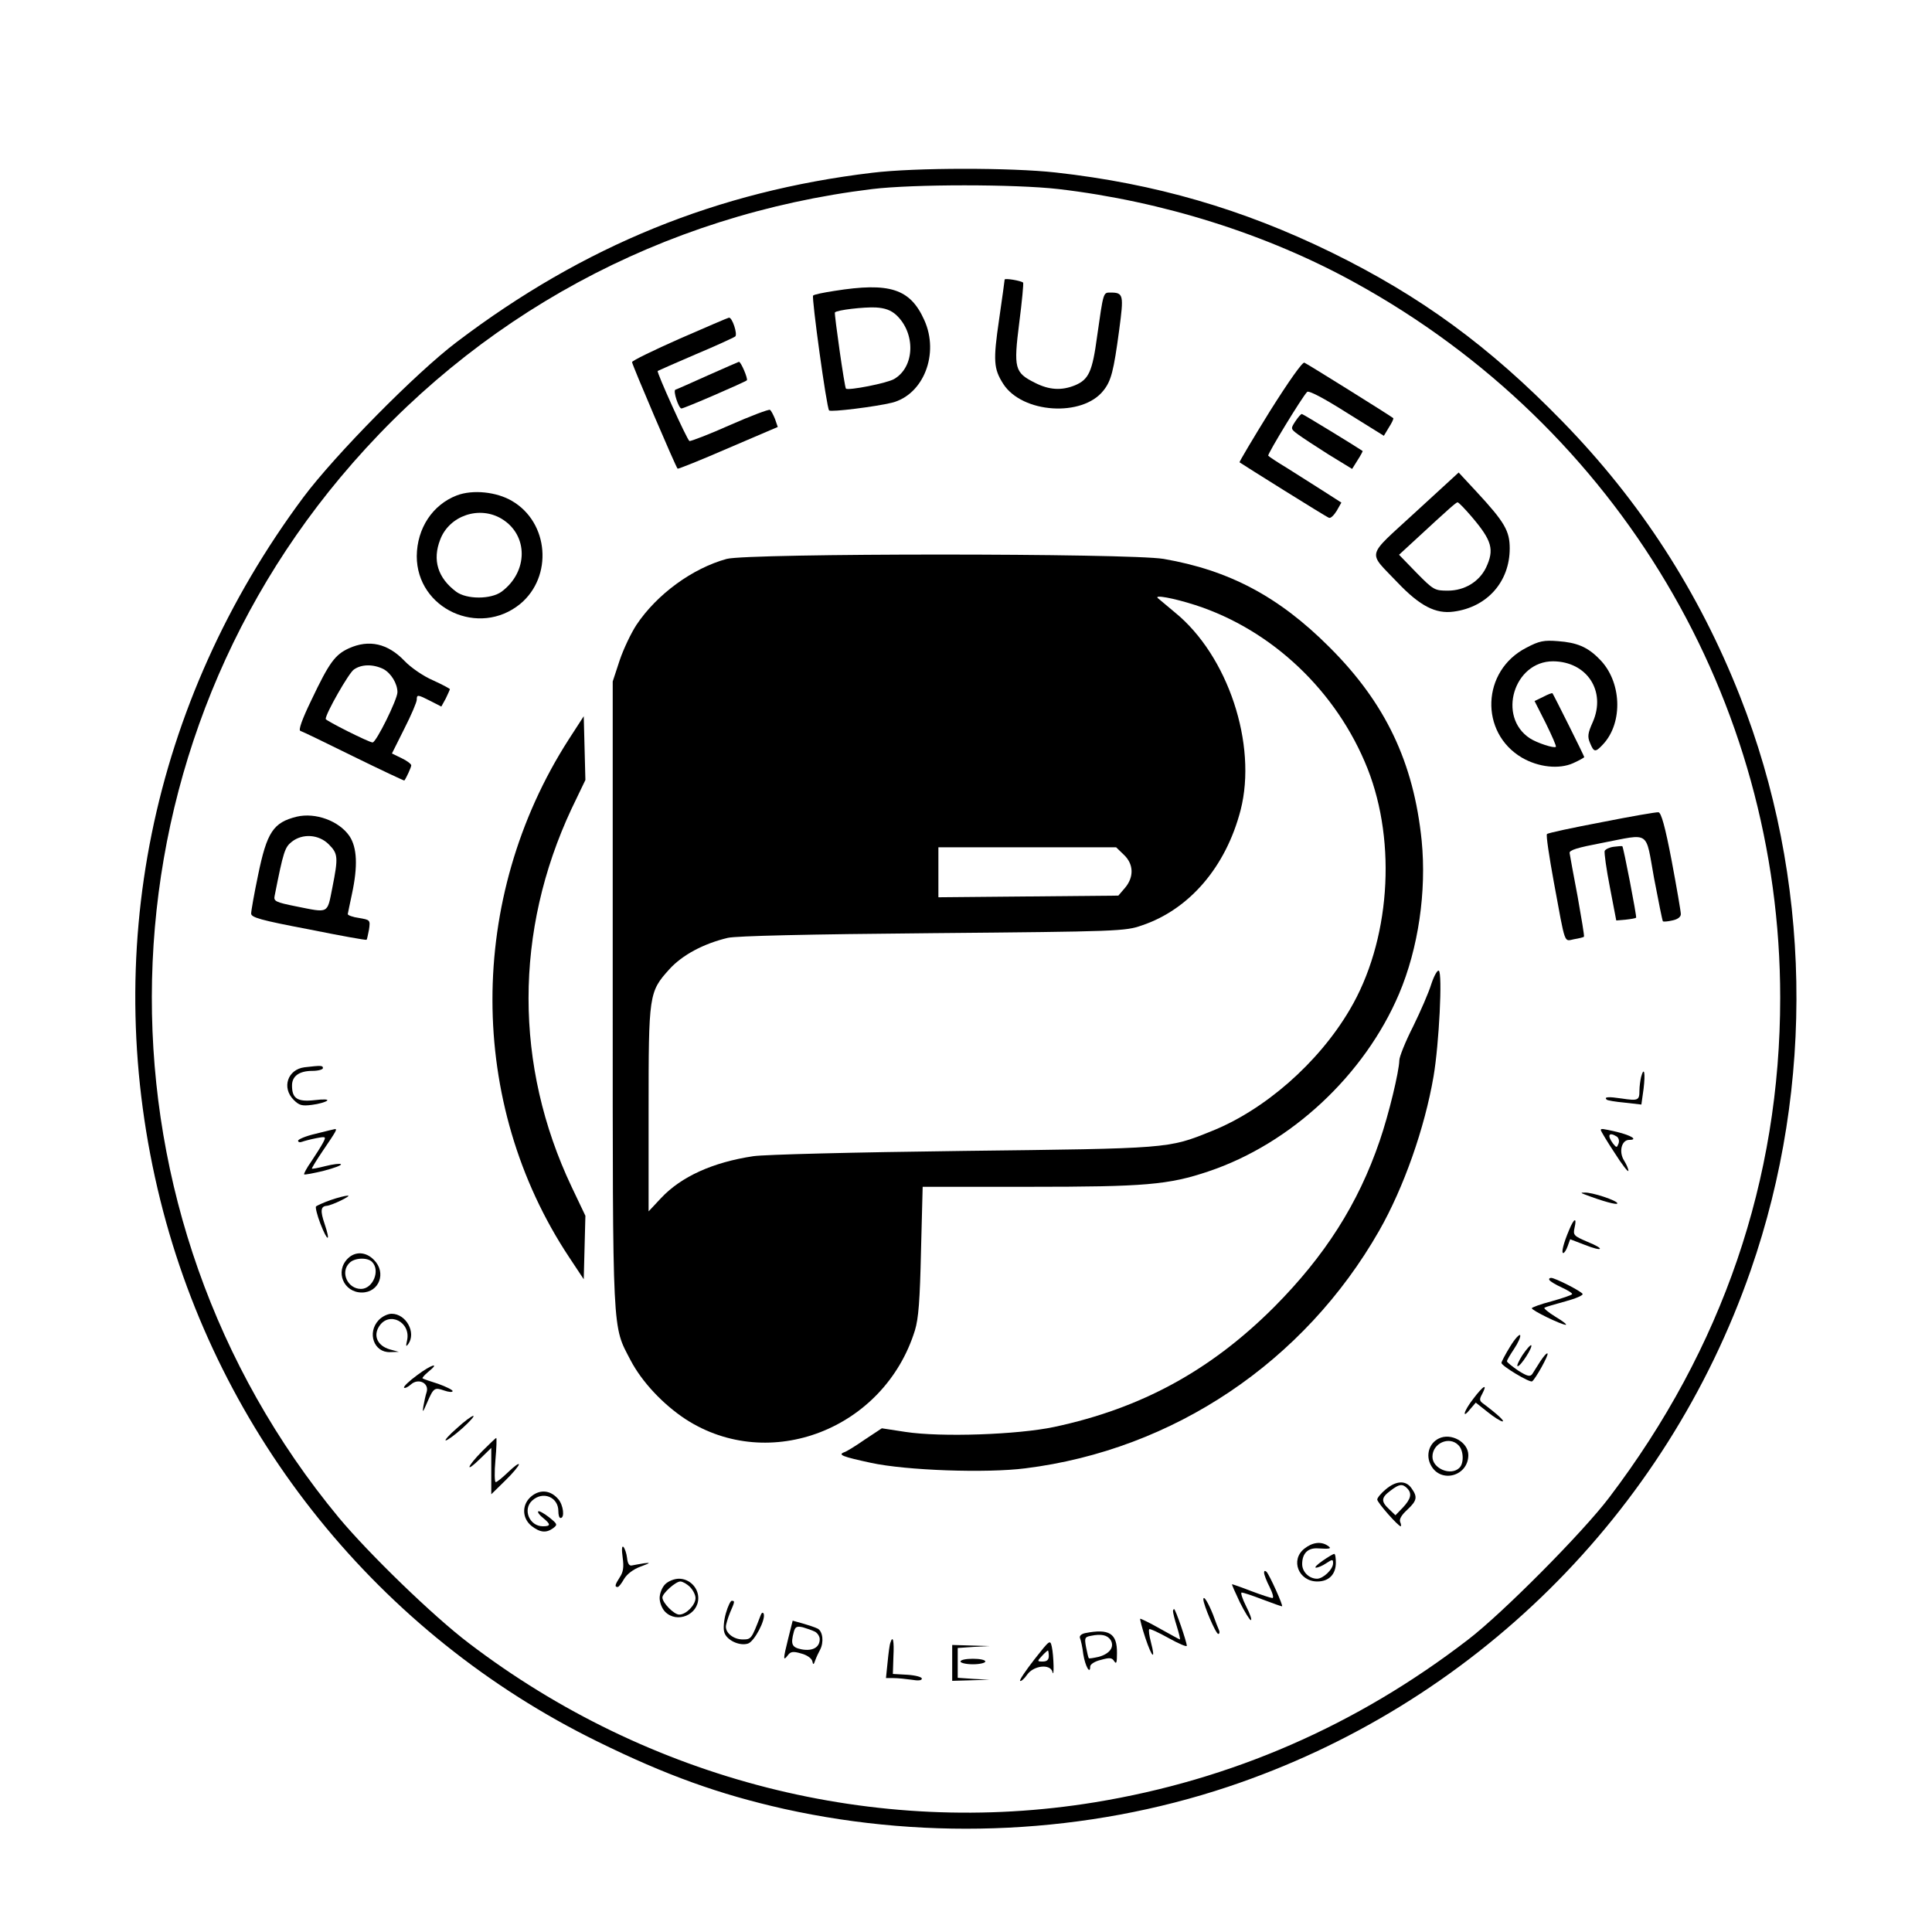 <?xml version="1.0" standalone="no"?>
<!DOCTYPE svg PUBLIC "-//W3C//DTD SVG 20010904//EN"
 "http://www.w3.org/TR/2001/REC-SVG-20010904/DTD/svg10.dtd">
<svg version="1.0" xmlns="http://www.w3.org/2000/svg"
 width="700pt" height="700pt" viewBox="0 0 700 700"
 preserveAspectRatio="xMidYMid meet">
<g transform="translate(0,700) scale(0.1,-0.1)"
fill="#000000" stroke="none">
<path d="M3160 6374 c-560 -67 -1045 -264 -1505 -613 -147 -111 -441 -409
-556 -563 -553 -743 -739 -1657 -518 -2547 212 -853 793 -1573 1584 -1961 248
-122 440 -191 676 -244 532 -118 1098 -90 1608 80 887 296 1587 988 1894 1871
234 672 220 1425 -39 2081 -149 378 -361 706 -644 996 -265 272 -513 453 -835
611 -323 158 -641 250 -1000 290 -162 18 -509 18 -665 -1z m675 -59 c376 -44
756 -163 1076 -340 953 -525 1539 -1511 1539 -2590 0 -659 -209 -1270 -619
-1810 -95 -126 -386 -419 -511 -515 -405 -312 -858 -509 -1353 -590 -794 -130
-1618 80 -2269 577 -128 97 -362 324 -471 455 -905 1094 -902 2682 6 3768 489
585 1166 952 1927 1045 150 18 517 18 675 0z"/>
<path d="M3640 5987 c0 -3 -9 -68 -20 -144 -22 -150 -20 -179 15 -234 69 -107
287 -121 363 -24 28 35 37 70 57 219 17 128 16 136 -32 136 -26 0 -25 2 -48
-159 -17 -127 -30 -156 -80 -177 -49 -20 -94 -17 -145 9 -74 37 -78 52 -57
218 10 77 16 143 14 145 -7 7 -67 17 -67 11z"/>
<path d="M3023 5946 c-39 -6 -74 -13 -77 -17 -6 -6 49 -408 58 -416 6 -7 172
14 228 28 114 29 172 177 117 299 -51 114 -125 138 -326 106z m224 -87 c71
-66 68 -188 -7 -232 -24 -15 -167 -43 -175 -35 -5 4 -43 272 -40 276 8 9 105
20 148 18 34 -2 55 -10 74 -27z"/>
<path d="M2463 5773 c-95 -42 -173 -80 -173 -85 0 -9 158 -379 165 -386 2 -2
84 31 183 74 l180 77 -10 29 c-6 15 -14 30 -18 33 -4 3 -70 -22 -145 -55 -76
-34 -142 -59 -147 -58 -8 3 -120 250 -115 254 1 1 63 28 137 60 74 31 139 61
144 65 9 8 -11 70 -23 68 -3 0 -84 -35 -178 -76z"/>
<path d="M2565 5640 c-60 -27 -114 -51 -118 -52 -9 -4 12 -68 22 -68 10 0 229
95 237 102 5 5 -22 69 -29 67 -1 0 -51 -22 -112 -49z"/>
<path d="M4601 5510 c-62 -100 -111 -183 -110 -185 8 -6 314 -198 324 -201 6
-3 18 9 28 25 l17 30 -67 43 c-38 24 -96 61 -131 83 -35 21 -65 41 -67 44 -3
6 123 213 141 231 6 6 61 -23 143 -75 l135 -84 18 30 c11 17 18 32 16 34 -9 8
-312 197 -322 201 -7 3 -57 -68 -125 -176z"/>
<path d="M4693 5473 c-17 -26 -17 -27 10 -47 15 -11 65 -44 111 -73 l85 -52
20 32 c11 17 19 32 18 33 -20 14 -216 134 -220 134 -4 0 -14 -12 -24 -27z"/>
<path d="M5127 5143 c-180 -166 -173 -138 -63 -254 81 -85 138 -114 203 -105
121 16 203 108 203 229 0 63 -18 95 -120 205 l-65 70 -158 -145z m205 -15 c74
-87 83 -119 52 -185 -25 -51 -78 -83 -138 -83 -48 0 -52 2 -114 65 l-63 65 63
58 c120 111 143 131 149 132 4 0 27 -24 51 -52z"/>
<path d="M1655 5205 c-88 -34 -144 -119 -145 -220 0 -191 226 -295 375 -173
119 99 104 295 -30 373 -56 33 -142 42 -200 20z m163 -85 c97 -59 96 -192 -1
-264 -39 -28 -126 -28 -164 0 -67 50 -87 115 -58 189 33 87 142 124 223 75z"/>
<path d="M2633 4975 c-124 -34 -253 -128 -327 -239 -19 -29 -47 -87 -61 -129
l-25 -76 0 -1133 c0 -1254 -2 -1198 65 -1327 41 -78 117 -159 199 -213 304
-197 720 -36 831 322 13 43 18 107 22 288 l6 232 386 0 c419 0 505 7 650 56
298 100 565 349 690 643 70 165 100 371 82 555 -29 284 -131 499 -335 702
-183 183 -363 278 -600 319 -126 21 -1503 21 -1583 0z m1697 -167 c279 -90
514 -313 625 -593 107 -271 81 -628 -65 -874 -113 -192 -308 -363 -502 -440
-156 -63 -150 -62 -898 -71 -401 -5 -716 -13 -760 -19 -147 -22 -262 -74 -335
-152 l-45 -48 0 368 c0 418 1 427 75 509 47 52 124 93 212 114 31 7 285 13
743 17 673 6 697 7 757 28 173 58 305 213 358 418 61 238 -46 560 -238 716
-29 24 -56 47 -62 52 -14 13 57 0 135 -25z m-258 -905 c36 -34 37 -81 4 -120
l-24 -28 -326 -3 -326 -3 0 91 0 90 322 0 322 0 28 -27z"/>
<path d="M5530 4653 c-162 -83 -170 -307 -16 -398 60 -35 135 -43 186 -20 22
10 40 20 40 22 0 4 -111 226 -115 231 -2 2 -17 -4 -34 -13 l-31 -15 41 -81
c22 -45 39 -83 36 -85 -6 -6 -68 14 -94 31 -119 78 -58 279 84 279 123 -1 193
-108 144 -220 -18 -40 -20 -53 -10 -76 14 -34 19 -35 47 -5 74 79 68 230 -14
310 -42 43 -81 59 -149 64 -51 4 -68 1 -115 -24z"/>
<path d="M1264 4651 c-50 -23 -71 -51 -136 -188 -34 -70 -47 -108 -40 -111 7
-2 94 -44 193 -93 100 -49 183 -88 184 -87 7 9 25 48 25 55 0 5 -16 17 -35 26
l-35 17 45 90 c25 49 45 96 45 105 0 19 3 19 50 -5 l39 -20 16 29 c8 17 15 32
15 34 0 2 -28 17 -61 32 -35 15 -80 46 -103 70 -61 64 -129 79 -202 46z m125
-75 c28 -15 51 -53 51 -84 0 -26 -77 -182 -90 -182 -13 0 -170 79 -170 85 0
20 84 167 102 179 28 20 70 20 107 2z"/>
<path d="M2060 4320 c-368 -574 -368 -1317 2 -1875 l53 -80 3 115 3 115 -50
105 c-208 439 -208 926 0 1370 l50 104 -3 116 -3 115 -55 -85z"/>
<path d="M5803 4021 c-105 -20 -195 -39 -198 -43 -4 -3 8 -82 25 -175 43 -233
36 -213 73 -206 18 3 34 7 36 9 2 2 -9 67 -23 146 -15 79 -28 149 -29 157 -2
11 29 20 118 37 177 34 156 48 188 -128 16 -84 30 -154 32 -156 2 -2 17 -1 34
3 20 4 31 13 31 23 0 9 -15 96 -33 192 -24 126 -38 175 -48 177 -8 1 -100 -15
-206 -36z"/>
<path d="M1075 4041 c-85 -21 -108 -56 -140 -212 -14 -67 -25 -129 -25 -139 0
-14 34 -24 208 -57 114 -23 208 -40 210 -38 2 1 5 18 9 37 5 35 4 35 -36 42
-23 3 -41 10 -41 14 1 4 7 36 15 72 22 102 19 169 -9 211 -38 55 -123 86 -191
70z m116 -100 c34 -34 35 -47 13 -158 -19 -95 -11 -91 -131 -67 -75 15 -82 19
-78 38 32 162 37 176 62 196 39 31 98 27 134 -9z"/>
<path d="M5847 3932 c-16 -2 -30 -9 -33 -15 -2 -7 6 -66 19 -132 l23 -120 35
3 c19 2 35 5 37 7 3 3 -46 257 -50 259 -2 1 -16 0 -31 -2z"/>
<path d="M5186 3435 c-9 -30 -39 -99 -66 -154 -28 -55 -50 -110 -50 -123 -1
-41 -38 -195 -71 -291 -78 -229 -199 -418 -383 -603 -230 -230 -482 -367 -796
-434 -132 -28 -410 -38 -540 -18 l-85 13 -62 -41 c-33 -23 -67 -44 -75 -46
-23 -9 -5 -16 97 -38 128 -28 420 -38 560 -20 537 67 1011 386 1282 861 89
156 165 372 197 559 20 117 33 375 19 383 -5 3 -17 -18 -27 -48z"/>
<path d="M1103 3133 c-61 -8 -83 -74 -39 -118 20 -20 30 -23 67 -18 24 3 48
10 54 15 6 5 -12 6 -45 2 -63 -7 -82 6 -82 53 0 34 26 53 74 53 21 0 38 5 38
10 0 10 -7 10 -67 3z"/>
<path d="M5946 3098 c-3 -13 -6 -35 -6 -50 0 -35 -5 -37 -65 -28 -47 7 -64 6
-54 -4 2 -3 32 -8 65 -11 l61 -7 8 57 c7 58 2 83 -9 43z"/>
<path d="M1143 2892 c-35 -8 -63 -20 -63 -25 0 -5 6 -7 14 -4 8 3 31 9 51 13
37 7 37 6 25 -17 -7 -13 -26 -43 -42 -67 -17 -24 -28 -45 -26 -47 2 -2 34 4
71 13 38 10 66 20 62 24 -3 3 -28 0 -56 -7 -27 -7 -49 -11 -49 -9 0 3 17 31
38 62 51 75 55 82 45 81 -4 -1 -36 -8 -70 -17z"/>
<path d="M5800 2905 c0 -2 22 -40 50 -82 27 -43 50 -72 50 -65 0 7 -7 23 -15
36 -21 32 -10 76 18 76 33 0 8 16 -45 29 -53 12 -58 13 -58 6z m58 -23 c7 -5
10 -16 6 -26 -6 -15 -7 -15 -20 1 -22 30 -15 43 14 25z"/>
<path d="M5740 2673 c68 -26 120 -40 120 -33 0 10 -93 41 -119 39 -14 0 -14
-1 -1 -6z"/>
<path d="M1198 2652 c-26 -9 -49 -20 -53 -23 -3 -3 4 -32 16 -63 26 -67 38
-68 15 0 -16 47 -14 63 7 65 19 1 94 38 77 37 -8 0 -36 -7 -62 -16z"/>
<path d="M5685 2543 c-20 -47 -29 -83 -21 -83 4 0 11 11 16 25 l9 25 52 -20
c68 -27 77 -16 10 11 -49 21 -52 24 -46 51 9 39 -2 35 -20 -9z"/>
<path d="M1260 2440 c-47 -47 -15 -123 51 -123 63 0 90 72 44 118 -29 30 -68
32 -95 5z m88 -12 c31 -31 3 -98 -40 -98 -49 0 -76 61 -42 94 18 19 65 21 82
4z"/>
<path d="M5614 2362 c3 -5 23 -17 45 -27 22 -10 39 -21 37 -24 -3 -4 -36 -15
-75 -26 -39 -10 -71 -22 -71 -25 0 -8 107 -60 123 -60 6 0 -10 13 -37 29 -26
16 -44 31 -40 33 5 3 39 13 76 23 37 10 65 22 62 27 -7 11 -100 58 -114 58 -6
0 -9 -4 -6 -8z"/>
<path d="M1372 2217 c-43 -46 -17 -118 41 -116 l32 1 -33 9 c-44 13 -61 49
-38 84 36 55 115 15 101 -51 -5 -22 -4 -25 4 -14 30 42 -8 110 -60 110 -14 0
-35 -10 -47 -23z"/>
<path d="M5472 2122 c-18 -29 -32 -56 -32 -60 0 -11 102 -72 111 -67 12 8 61
96 56 101 -3 3 -14 -10 -26 -28 -11 -18 -25 -39 -29 -46 -8 -11 -18 -9 -51 12
-22 15 -41 30 -41 34 0 4 12 24 26 45 14 21 24 43 22 49 -2 6 -19 -12 -36 -40z"/>
<path d="M5516 2090 c-14 -22 -22 -40 -17 -40 11 0 55 69 49 76 -3 2 -17 -14
-32 -36z"/>
<path d="M1512 2018 c-30 -22 -51 -42 -48 -46 3 -3 15 3 25 12 27 24 66 5 57
-27 -4 -12 -9 -35 -12 -52 -4 -25 -2 -23 13 12 24 55 27 57 62 45 17 -6 31 -7
31 -2 0 4 -24 16 -52 26 -29 9 -55 18 -57 20 -2 2 7 12 20 23 46 37 13 28 -39
-11z"/>
<path d="M5338 1932 c-36 -46 -43 -78 -9 -35 l18 21 43 -34 c23 -19 48 -34 54
-34 9 0 -17 25 -72 66 -12 9 -12 15 -2 33 21 40 5 32 -32 -17z"/>
<path d="M1655 1825 c-28 -24 -45 -44 -40 -44 6 0 33 20 60 44 28 25 45 45 40
45 -6 0 -33 -20 -60 -45z"/>
<path d="M5213 1788 c-35 -17 -48 -60 -29 -96 35 -68 136 -41 136 36 0 47 -63
82 -107 60z m71 -24 c19 -18 21 -65 4 -82 -31 -31 -98 -3 -98 40 0 49 61 76
94 42z"/>
<path d="M1747 1742 c-57 -58 -63 -82 -7 -27 l40 39 0 -84 0 -84 50 49 c28 27
50 54 50 59 0 6 -17 -7 -38 -27 -21 -20 -41 -37 -46 -37 -4 0 -5 36 -1 80 4
44 5 80 3 80 -2 0 -25 -22 -51 -48z"/>
<path d="M5021 1604 c-17 -14 -31 -31 -31 -37 0 -11 76 -97 85 -97 2 0 2 7 -2
16 -4 10 6 26 26 44 35 33 38 46 15 78 -20 29 -55 28 -93 -4z m77 4 c19 -19
14 -39 -15 -70 l-27 -28 -23 22 c-30 28 -29 42 5 67 31 24 43 26 60 9z"/>
<path d="M1927 1580 c-37 -29 -37 -80 -1 -109 31 -24 53 -26 78 -8 17 13 16
15 -15 40 -18 14 -36 24 -39 21 -3 -3 5 -14 18 -24 28 -23 28 -30 -1 -30 -49
0 -74 61 -39 93 39 36 95 13 95 -38 0 -14 3 -25 8 -25 16 0 10 47 -8 68 -27
32 -64 37 -96 12z"/>
<path d="M4726 1389 c-52 -41 -21 -119 47 -119 42 0 67 26 67 68 0 18 -2 32
-6 32 -3 0 -22 -11 -42 -25 -20 -14 -31 -25 -24 -25 7 0 24 7 37 16 23 15 25
15 25 0 0 -22 -36 -56 -58 -56 -29 0 -54 25 -54 53 0 38 20 59 56 57 46 -3 53
-1 36 10 -24 16 -55 12 -84 -11z"/>
<path d="M2256 1357 c5 -35 2 -53 -10 -71 -18 -28 -20 -36 -8 -36 4 0 14 13
23 29 11 18 33 35 60 45 35 13 38 15 13 12 -16 -3 -37 -6 -45 -8 -9 -2 -15 7
-17 27 -2 17 -8 34 -13 40 -6 6 -7 -9 -3 -38z"/>
<path d="M4580 1302 c0 -7 9 -31 20 -52 11 -22 16 -40 10 -40 -5 0 -39 11 -76
25 -36 14 -68 25 -70 25 -2 0 11 -29 28 -65 18 -36 36 -65 40 -65 5 0 -3 23
-17 50 -14 28 -21 50 -16 50 5 0 39 -11 75 -25 37 -14 68 -25 71 -25 6 0 -45
113 -56 125 -6 5 -9 4 -9 -3z"/>
<path d="M2410 1260 c-11 -11 -20 -33 -20 -50 0 -17 9 -39 20 -50 43 -43 120
-11 120 50 0 38 -32 70 -70 70 -17 0 -39 -9 -50 -20z m90 -10 c11 -11 20 -29
20 -40 0 -25 -34 -60 -59 -60 -19 0 -61 43 -61 62 0 15 48 58 65 58 8 0 24 -9
35 -20z"/>
<path d="M4360 1205 c0 -19 45 -125 54 -125 4 0 6 6 3 13 -3 6 -13 32 -22 57
-18 45 -35 72 -35 55z"/>
<path d="M2630 1155 c-7 -24 -10 -55 -6 -68 7 -29 55 -52 86 -42 23 7 65 87
57 108 -3 7 -8 4 -12 -8 -32 -83 -33 -85 -64 -85 -32 0 -61 22 -61 46 0 8 7
31 15 51 18 41 18 43 6 43 -4 0 -14 -20 -21 -45z"/>
<path d="M4250 1162 c0 -5 6 -30 14 -55 8 -26 13 -47 11 -47 -2 0 -34 18 -72
39 -37 21 -70 37 -72 36 -1 -2 7 -34 19 -70 24 -72 38 -83 20 -15 -6 23 -9 44
-6 47 2 3 34 -12 70 -32 36 -20 66 -33 66 -28 0 14 -41 133 -46 133 -2 0 -4
-4 -4 -8z"/>
<path d="M2856 1064 c-19 -76 -19 -84 -2 -62 10 14 19 16 49 7 20 -5 37 -17
40 -27 3 -15 5 -15 11 3 4 11 12 28 17 37 15 28 10 67 -8 77 -10 5 -34 13 -55
19 l-36 10 -16 -64z m97 24 c9 -5 17 -17 17 -27 0 -30 -26 -44 -65 -37 -36 7
-41 18 -29 63 5 19 11 22 33 17 14 -4 34 -11 44 -16z"/>
<path d="M3932 1083 c-14 -3 -22 -10 -19 -18 3 -7 9 -33 12 -59 7 -43 25 -75
25 -44 0 8 17 19 39 24 32 9 40 8 48 -5 8 -12 10 -5 10 29 1 72 -28 90 -115
73z m92 -25 c15 -25 -3 -50 -43 -61 -18 -4 -35 -7 -36 -5 -2 2 -6 20 -10 40
-6 33 -5 37 17 41 38 8 60 3 72 -15z"/>
<path d="M3226 1048 c-3 -7 -7 -39 -10 -70 l-6 -58 27 0 c16 0 45 -3 66 -6 23
-4 37 -3 37 4 0 6 -23 12 -52 14 l-53 3 2 63 c3 58 -2 79 -11 50z"/>
<path d="M3748 988 c-31 -40 -55 -75 -52 -78 3 -3 15 7 26 23 24 33 83 39 91
10 7 -28 5 58 -2 90 -6 27 -7 26 -63 -45z m52 12 c0 -14 -7 -20 -22 -20 -20 0
-21 1 -3 20 10 11 20 20 22 20 1 0 3 -9 3 -20z"/>
<path d="M3450 975 l0 -65 68 2 67 2 -57 3 -58 4 0 54 0 54 58 4 57 3 -67 2
-68 2 0 -65z"/>
<path d="M3480 980 c0 -5 20 -10 45 -10 25 0 45 5 45 10 0 6 -20 10 -45 10
-25 0 -45 -4 -45 -10z"/>
</g>
</svg>
